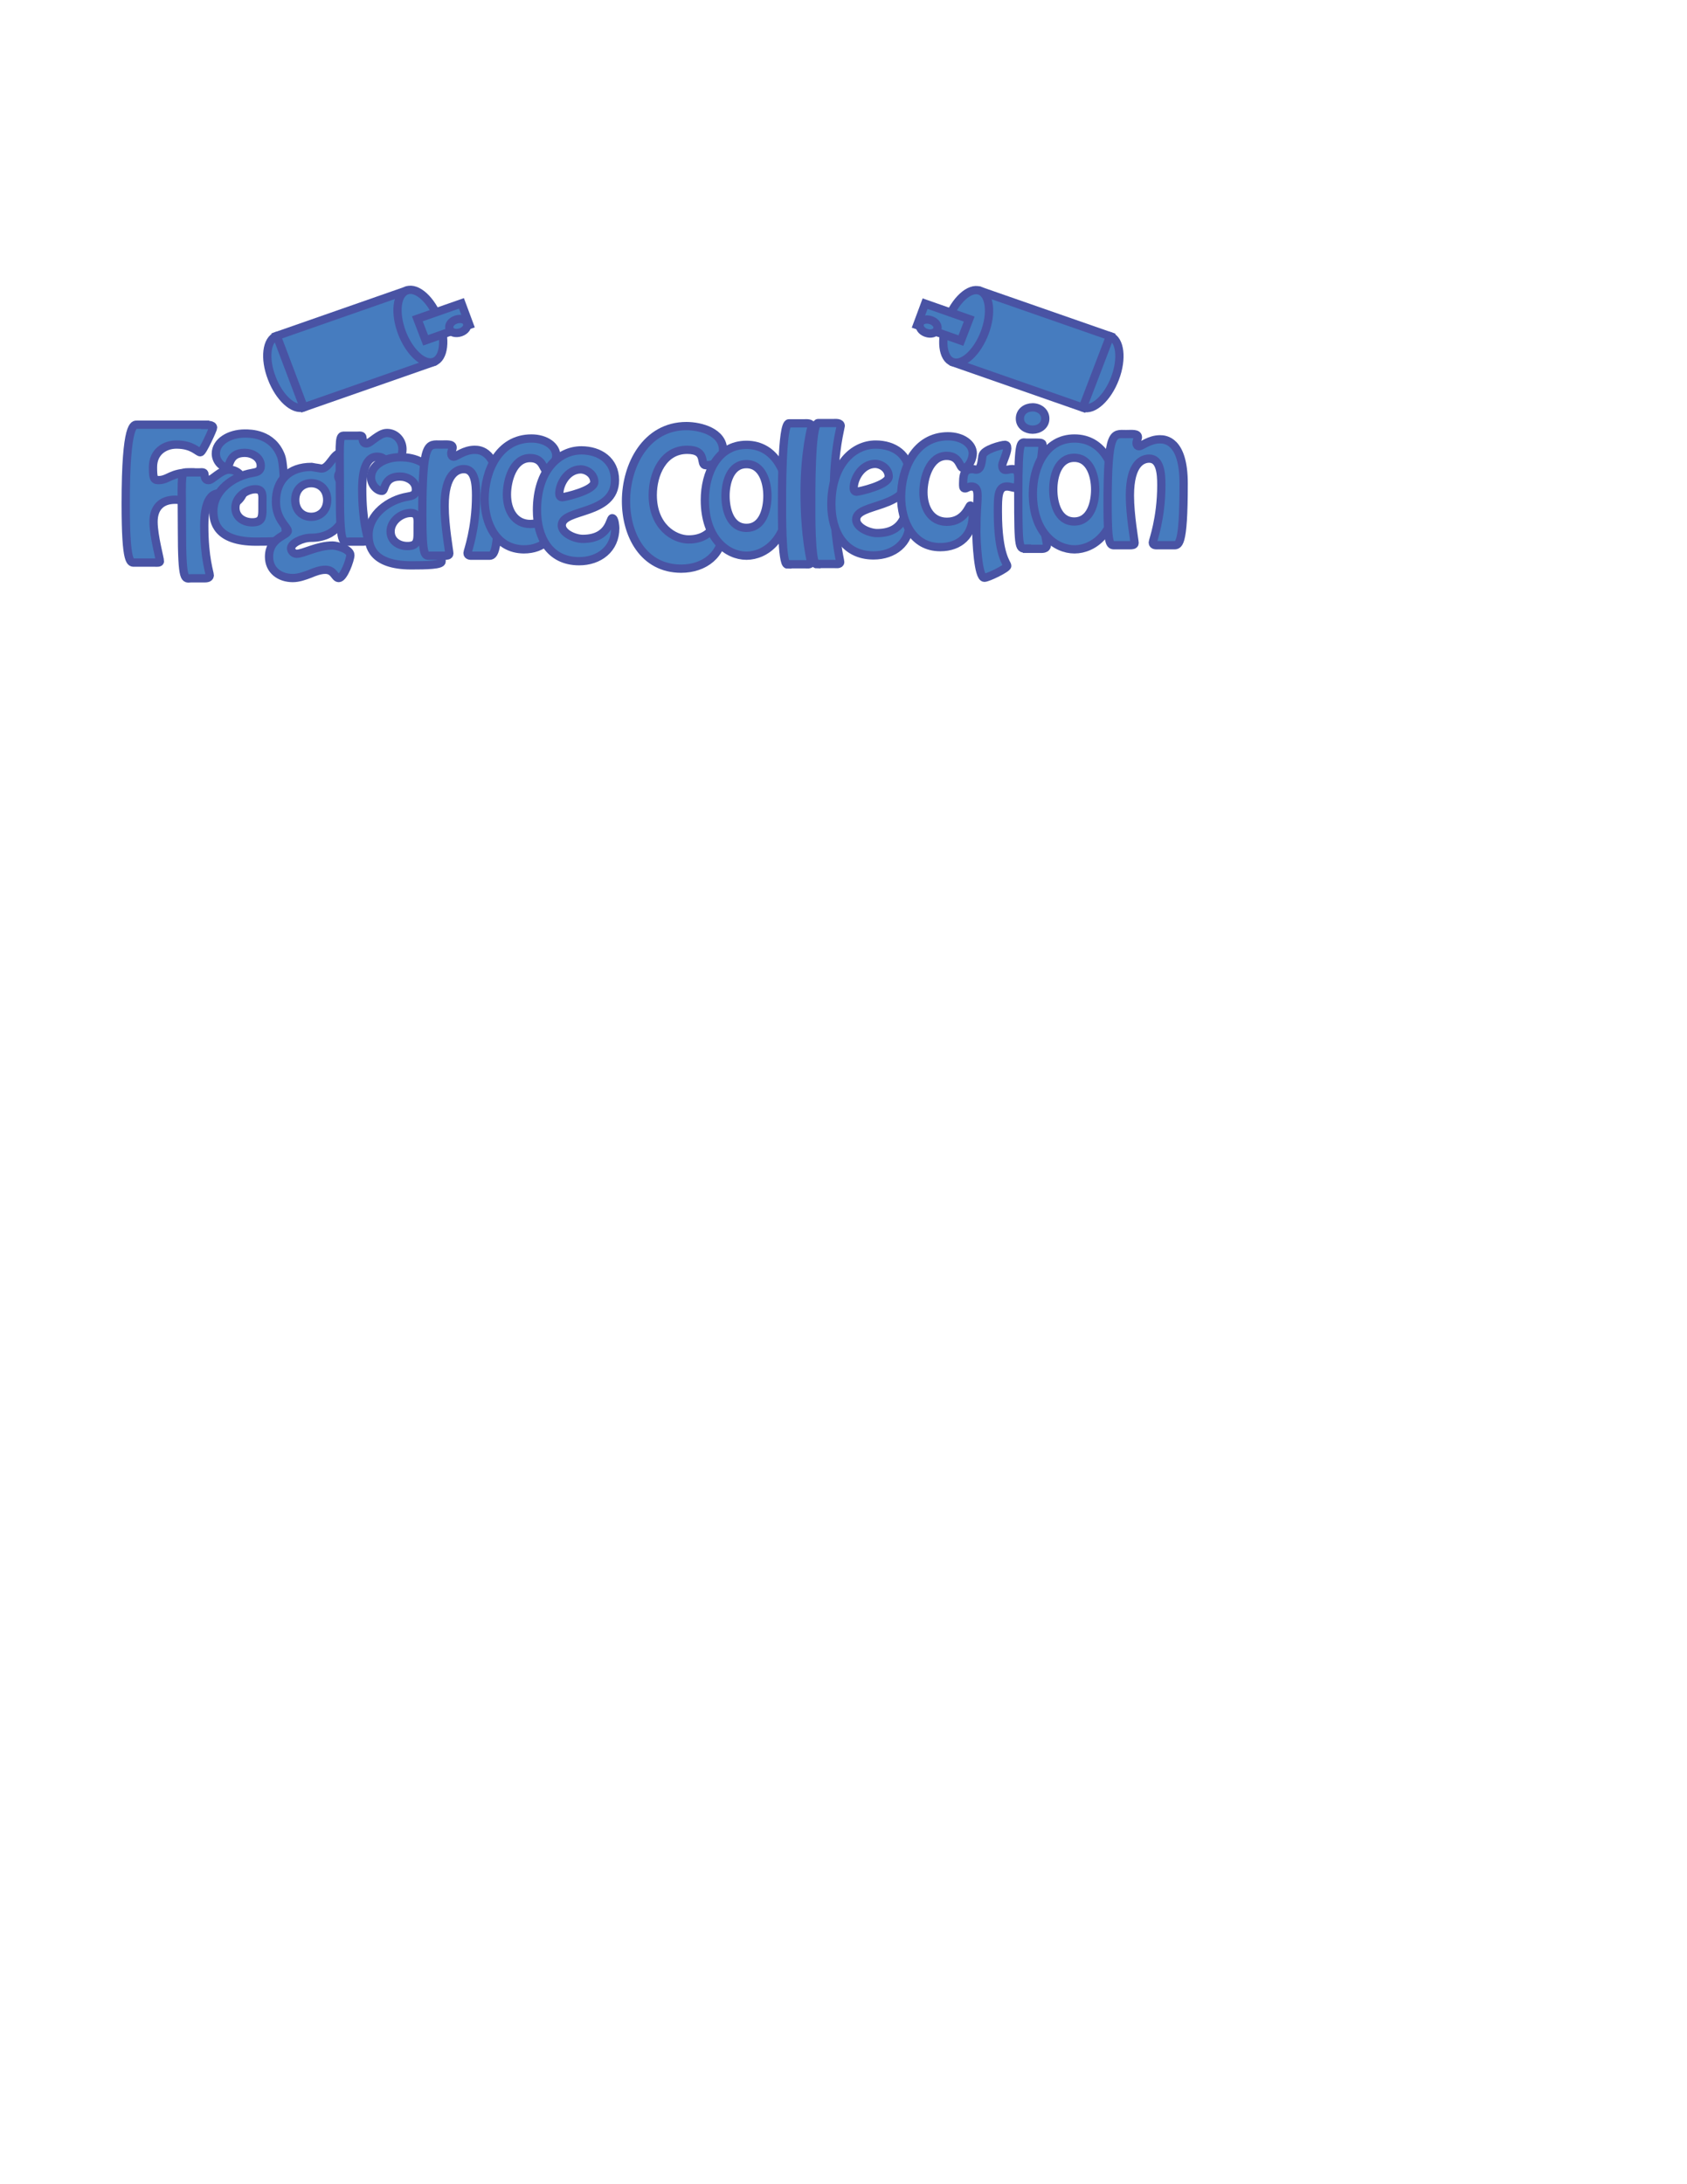 <?xml version="1.0" encoding="utf-8"?>
<!-- Generator: Adobe Illustrator 19.1.0, SVG Export Plug-In . SVG Version: 6.00 Build 0)  -->
<svg version="1.1" id="Layer_1" xmlns="http://www.w3.org/2000/svg" xmlns:xlink="http://www.w3.org/1999/xlink" x="0px" y="0px"
	 viewBox="0 0 612 792" style="enable-background:new 0 0 612 792;" xml:space="preserve">
<style type="text/css">
	.st0{fill:#467CBF;stroke:#4953A4;stroke-width:3;stroke-miterlimit:10;}
</style>
<g>
	<path class="st0" d="M74.4,154.1c0.7,0,2.9-0.2,2.9,1c0,0.5-3.8,8.9-4.6,8.9c-1,0-2.8-2.8-8.7-2.8c-4.1,0-8.5,2.5-8.5,8.2
		c0,3.6,0.2,4.7,1.9,4.7c3.9,0,4.3-2.8,12.2-2.8c0.7,0,2,0,2,1c0,0.3-2.3,9.7-3.4,9.7c-0.6,0-2.2-0.8-4.6-0.8c-5.3,0-7.9,3.1-7.9,8
		c0,5.2,2.4,13.6,2.3,14.3c0.1,0.7-1.4,0.5-2,0.5h-7.1c-1.5,0-3.3,1.1-3.3-21.4c0-29.6,3.1-28.6,4.1-28.6H74.4z"/>
	<path class="st0" d="M69.3,209.7c-2.2,0-3.3,1.9-3.3-18c0-16.6-0.5-20.3,1.2-20.4h5c0.9,0,2-0.3,2,0.8c0.1,0.9,0.2,2,1.4,2
		c0.9,0,1.9-1,3.2-1.9c1.3-0.9,2.7-1.9,4.3-1.9c3.1,0,5.6,2.6,5.6,5.9c0,4.2-3.4,6.7-5.2,6.7c-0.7,0,0.1-4-4-4
		c-5,0-5.4,8.1-5.4,11.7c0,11.9,2,17,2,18.1c-0.1,1-1.4,1-2,1H69.3z"/>
	<path class="st0" d="M91.5,171.5c1.7-0.3,3.1-0.6,3.1-2.6c0-3.1-3.2-4.7-5.8-4.7c-6.1,0-5.2,5.2-6.5,5.2c-1.9,0-4-2.3-4-4.9
		c0-4.4,5-7.3,10.5-7.3c1.9,0,10.1-0.1,13.2,8.3c1.3,3.5,1.4,21.2,1.4,23.3c0,2.6,0.5,4.2,0.5,6.2c0,1.3-5.6,1.4-11,1.4
		c-14.5,0-15.5-7.4-15.5-11C77.3,177.8,84.8,172.6,91.5,171.5z M95.2,182c0-2.1,0.4-4.6-2.5-4.6c-3.5,0-7.3,3-7.3,6.7
		c0,3.4,2.9,5.3,6.1,5.3c3.5,0,3.7-1.8,3.7-4.7V182z"/>
	<path class="st0" d="M115.4,169.7c0.6,0.1,1,0.2,1.2,0.2c2.8,0,4.4-5.5,6.8-5.5c1.6,0,4.9,4.3,4.9,5.2c0,1.8-5.6,0-5.6,3.1
		c0,1.8,3.1,3,3.1,9.5c0,6.2-4,12.8-12.9,12.8c-3.3,0-7.3,2-7.3,3.8c0,1.1,1,2,2,2c2.5,0,7.5-3,13.1-3c1.4,0,6.4,1.3,6.4,3.5
		c0,1.6-2.4,8.3-4.2,8.3c-1.5,0-1.6-3-4.9-3c-1.8,0-3.7,0.7-5.6,1.5c-1.9,0.7-4,1.5-6.2,1.5c-4.7,0-8.6-2.8-8.6-7.7
		c0-7,6.8-7.7,6.8-9.4c0-1.4-4.3-4.1-4.3-10.6c0-7.9,4.9-12.6,12.9-12.6C113.9,169.5,114.8,169.6,115.4,169.7z M118.7,181.3
		c0-3.8-2.6-6.1-5.8-6.1c-3.2,0-5.8,2.3-5.8,6.1c0,3.5,2.3,6.1,5.8,6.1C116.1,187.4,118.7,185.1,118.7,181.3z"/>
	<path class="st0" d="M126.6,196.4c-2.2,0-3.3,1.9-3.3-18c0-16.6-0.5-20.3,1.2-20.4h5c0.9,0,2-0.3,2,0.8c0.1,0.9,0.2,2,1.4,2
		c0.9,0,1.9-1,3.2-1.9c1.3-0.9,2.7-1.9,4.3-1.9c3.1,0,5.6,2.6,5.6,5.9c0,4.2-3.4,6.7-5.2,6.7c-0.7,0,0.1-4-4-4
		c-5,0-5.4,8.1-5.4,11.7c0,11.9,2,17,2,18.1c-0.1,1-1.4,1-2,1H126.6z"/>
	<path class="st0" d="M147.8,180.1c1.7-0.3,3.1-0.6,3.1-2.6c0-3.1-3.2-4.7-5.8-4.7c-6.1,0-5.2,5.2-6.5,5.2c-1.9,0-4-2.3-4-4.9
		c0-4.4,5-7.3,10.5-7.3c1.9,0,10.1-0.1,13.2,8.3c1.3,3.5,1.4,21.2,1.4,23.3c0,2.6,0.5,4.2,0.5,6.2c0,1.3-5.6,1.4-11,1.4
		c-14.5,0-15.5-7.4-15.5-11C133.7,186.5,141.1,181.2,147.8,180.1z M151.5,190.6c0-2.1,0.4-4.6-2.5-4.6c-3.5,0-7.3,3-7.3,6.7
		c0,3.4,2.9,5.3,6.1,5.3c3.5,0,3.7-1.8,3.7-4.7V190.6z"/>
	<path class="st0" d="M171.7,201.5c-0.8,0-2.1,0.2-2.1-1c0-0.6,3.1-8.6,3.1-20.8c0-4.3-0.4-9.6-4.4-9.6c-2.3,0-7,1.5-7,13.4
		c0,7.2,1.7,16.4,1.7,17.2c0,0.8-1,0.8-1.6,0.8h-5.1c-2.2,0-3.1,1-3.1-14.8c0-27.2,2.1-25.5,6.7-25.5c2.1,0,4.3-0.3,4.3,1.1
		c0,0.6-0.5,1.3-0.5,2.2c0,0.6,0.3,1.1,0.9,1.1c1,0,3.8-2.5,7.6-2.5c1.7,0,8.6,0.2,8.6,16c0,23.6-1.9,22.4-3.9,22.4H171.7z"/>
	<path class="st0" d="M175.8,181c0-10.3,5.2-22,17-22c5.2,0,9,2.8,9,6.2c0,1.8-1.3,5.3-3.5,5.3c-1.4,0-1.1-4.4-6-4.4
		c-6.2,0-8.4,8.2-8.4,13.2c0,5.8,2.8,10.7,8.5,10.7c6.5,0,8-5.9,8.5-5.9c0.3,0,0.9,1.1,0.9,3.5c0,7.2-4.7,11.6-11.8,11.6
		C180,199.1,175.8,189.7,175.8,181z"/>
	<path class="st0" d="M194.8,185c0-14.5,8-21.7,16.1-21.7c6.6,0,12.2,3.7,12.2,10.8c0,12.9-19.3,10.2-19.3,16.4
		c0,2.8,4.6,4.9,7.6,4.9c9.8,0,9.8-7.5,10.7-7.5c0.9,0,1.1,3.1,1.1,3.6c0,7.6-5.9,12-13.1,12C199.2,203.5,194.8,194.6,194.8,185z
		 M202.9,179c0,0.7,0.3,1.3,1.1,1.3c0.7,0,11.6-2.4,11.6-5.5c0-2.9-2.8-4.6-5-4.6C205.7,170.3,202.9,175.6,202.9,179z"/>
	<path class="st0" d="M227.1,181.7c0-13,7.3-27.2,21.9-27.2c5.2,0,13.3,2.2,13.3,8.7c0,3.5-2.4,5.5-6.2,5.5c-2.5,0,0.8-5.6-6.8-5.6
		c-8.8,0-12.5,8.9-12.5,16.4c0,11.5,7.8,16.1,13,16.1c9.8,0,10.6-8.8,11.2-8.8c0.8,0,1.3,4.8,1.3,5.4c0,8.9-6.8,14-15.2,14
		C233.4,206.2,227.1,193.9,227.1,181.7z"/>
	<path class="st0" d="M255.7,181.3c0-9.7,4.6-20,15.1-20s15.1,10.4,15.1,20c0,14.1-8.2,20.2-15.1,20.2S255.7,195.4,255.7,181.3z
		 M278.4,179.8c0-4.7-1.7-11.5-7.6-11.5s-7.6,6.7-7.6,11.5c0,4.8,1.6,11.6,7.6,11.6S278.4,184.6,278.4,179.8z"/>
	<path class="st0" d="M285.6,204.7c-2.1,0-1.9-20.1-1.9-21.5c0-2.8-0.2-29.7,2.5-29.7h5.7c0.7,0,2.5-0.2,2.5,1.1
		c0,0.4-2.5,9-2.5,23.9c0,16.5,2.3,24.6,2.3,25.4c0,1-1.6,0.7-2.2,0.7H285.6z"/>
	<path class="st0" d="M296.2,204.6c-2.1,0-1.9-20.1-1.9-21.5c0-2.8-0.2-29.7,2.5-29.7h5.7c0.7,0,2.5-0.2,2.5,1.1
		c0,0.4-2.5,9-2.5,23.9c0,16.5,2.3,24.6,2.3,25.4c0,1-1.6,0.7-2.2,0.7H296.2z"/>
	<path class="st0" d="M301.6,182.9c0-14.5,8-21.7,16.1-21.7c6.6,0,12.2,3.7,12.2,10.8c0,12.9-19.3,10.2-19.3,16.4
		c0,2.8,4.6,4.9,7.6,4.9c9.8,0,9.8-7.5,10.7-7.5c0.9,0,1.1,3.1,1.1,3.6c0,7.6-5.9,12-13.1,12C306.1,201.4,301.6,192.5,301.6,182.9z
		 M309.7,177c0,0.7,0.3,1.3,1.1,1.3c0.7,0,11.6-2.4,11.6-5.5c0-2.9-2.8-4.6-5-4.6C312.6,168.3,309.7,173.5,309.7,177z"/>
	<path class="st0" d="M326.9,180.2c0-10.3,5.2-22,17-22c5.2,0,9,2.8,9,6.2c0,1.8-1.3,5.3-3.5,5.3c-1.4,0-1.1-4.4-6-4.4
		c-6.2,0-8.4,8.2-8.4,13.2c0,5.8,2.8,10.7,8.5,10.7c6.5,0,8-5.9,8.5-5.9c0.3,0,0.9,1.1,0.9,3.5c0,7.2-4.7,11.6-11.8,11.6
		C331.1,198.4,326.9,189,326.9,180.2z"/>
	<path class="st0" d="M365.4,162.6c0,1.6-1.8,5.3-1.8,6c0,1.1,0.3,1.8,1.2,1.8c0.8,0,1.5-0.3,2.3-0.3c2.3,0,2.3,1.6,2.3,3.7
		c0,0.8,0,3.1-1.3,3.1c-0.5,0-1.7-0.5-2.8-0.5c-3.3,0-3.3,3.8-3.3,9.2c0,16,3.4,18.6,3.4,19.6c0,0.9-7,4.3-8.3,4.3
		c-2.3,0-2.9-13.4-2.9-16.7c0-7.4,0.4-10.3,0.4-11.4c0-1.8,0.5-5-2.2-5c-1.1,0-1.7,0.7-2.3,0.7c-0.8,0-0.7-0.8-0.7-1.9
		c0-4.6,1.3-5.1,3.6-5.1c0.2,0,0.7,0.2,1.1,0.2c1.9,0,2-2.9,2.3-5c0.3-2.3,7-4,8.2-4C365.1,161.4,365.4,161.5,365.4,162.6z"/>
	<path class="st0" d="M372.6,198.9c-2.9,0-3.2,1.3-3.2-19.9c0-20.5,1-18.5,2.9-18.5h3.3c2.5,0,2.6,0.2,2.6,0.9c0,2.2-0.7,4.4-0.7,11
		c0,15.1,2.3,24.4,2.3,25c0,1.9-1.8,1.6-3.2,1.6H372.6z M370,151.8c0-2.6,2.2-4.1,4.6-4.1c2.4,0,4.6,1.6,4.6,4.1s-2.2,4-4.6,4
		C372.3,155.8,370,154.4,370,151.8z"/>
	<path class="st0" d="M374.7,179c0-9.7,4.6-20,15.1-20s15.1,10.4,15.1,20c0,14.1-8.2,20.2-15.1,20.2S374.7,193.1,374.7,179z
		 M397.3,177.5c0-4.7-1.7-11.5-7.6-11.5s-7.6,6.7-7.6,11.5c0,4.8,1.6,11.6,7.6,11.6S397.3,182.3,397.3,177.5z"/>
	<path class="st0" d="M420.3,197.7c-0.8,0-2.1,0.2-2.1-1c0-0.6,3.1-8.6,3.1-20.8c0-4.3-0.4-9.6-4.4-9.6c-2.3,0-7,1.5-7,13.4
		c0,7.2,1.7,16.4,1.7,17.2c0,0.8-1,0.8-1.6,0.8h-5.1c-2.2,0-3.1,1-3.1-14.8c0-27.2,2.1-25.5,6.7-25.5c2.1,0,4.3-0.3,4.3,1.1
		c0,0.6-0.5,1.3-0.5,2.2c0,0.6,0.3,1.1,0.9,1.1c1,0,3.8-2.5,7.6-2.5c1.7,0,8.6,0.2,8.6,16c0,23.6-1.9,22.4-3.9,22.4H420.3z"/>
	<g>
		<g>
			<path class="st0" d="M98.6,137.1c2.7,7.1,7.9,11.9,11.6,10.6c3.7-1.3,4.5-8.1,1.8-15.3c-2.7-7.1-7.9-11.9-11.6-10.6
				S95.8,129.9,98.6,137.1z"/>
			<polygon class="st0" points="100.4,121.8 146.8,105.6 156.6,131.5 110.2,147.7 			"/>
			<path class="st0" d="M145.8,120.6c2.7,7.1,7.9,11.9,11.6,10.6s4.5-8.1,1.8-15.3s-7.9-11.9-11.6-10.6
				C143.9,106.6,143.1,113.4,145.8,120.6z"/>
		</g>
		<polygon class="st0" points="151.4,115.6 167.4,110 170.3,117.8 154.4,123.4 		"/>
		<path class="st0" d="M163.1,119.3c-0.5-1.3,0.5-2.8,2.3-3.4s3.6-0.1,4,1.2c0.5,1.3-0.5,2.8-2.3,3.4S163.5,120.6,163.1,119.3z"/>
	</g>
	<g>
		<g>
			<path class="st0" d="M404.5,137.2c-2.7,7.1-7.9,11.9-11.6,10.6c-3.7-1.3-4.5-8.1-1.8-15.3c2.7-7.1,7.9-11.9,11.6-10.6
				C406.4,123.2,407.2,130.1,404.5,137.2z"/>
			<polygon class="st0" points="402.7,121.9 356.2,105.7 346.4,131.6 392.8,147.8 			"/>
			<path class="st0" d="M357.2,120.7c-2.7,7.1-7.9,11.9-11.6,10.6c-3.7-1.3-4.5-8.1-1.8-15.3c2.7-7.1,7.9-11.9,11.6-10.6
				C359.1,106.7,359.9,113.6,357.2,120.7z"/>
		</g>
		<polygon class="st0" points="351.6,115.7 335.6,110.1 332.7,117.9 348.6,123.5 		"/>
		<path class="st0" d="M340,119.5c0.5-1.3-0.5-2.8-2.3-3.4c-1.7-0.6-3.6-0.1-4,1.2s0.5,2.8,2.3,3.4
			C337.7,121.3,339.5,120.8,340,119.5z"/>
	</g>
</g>
</svg>

